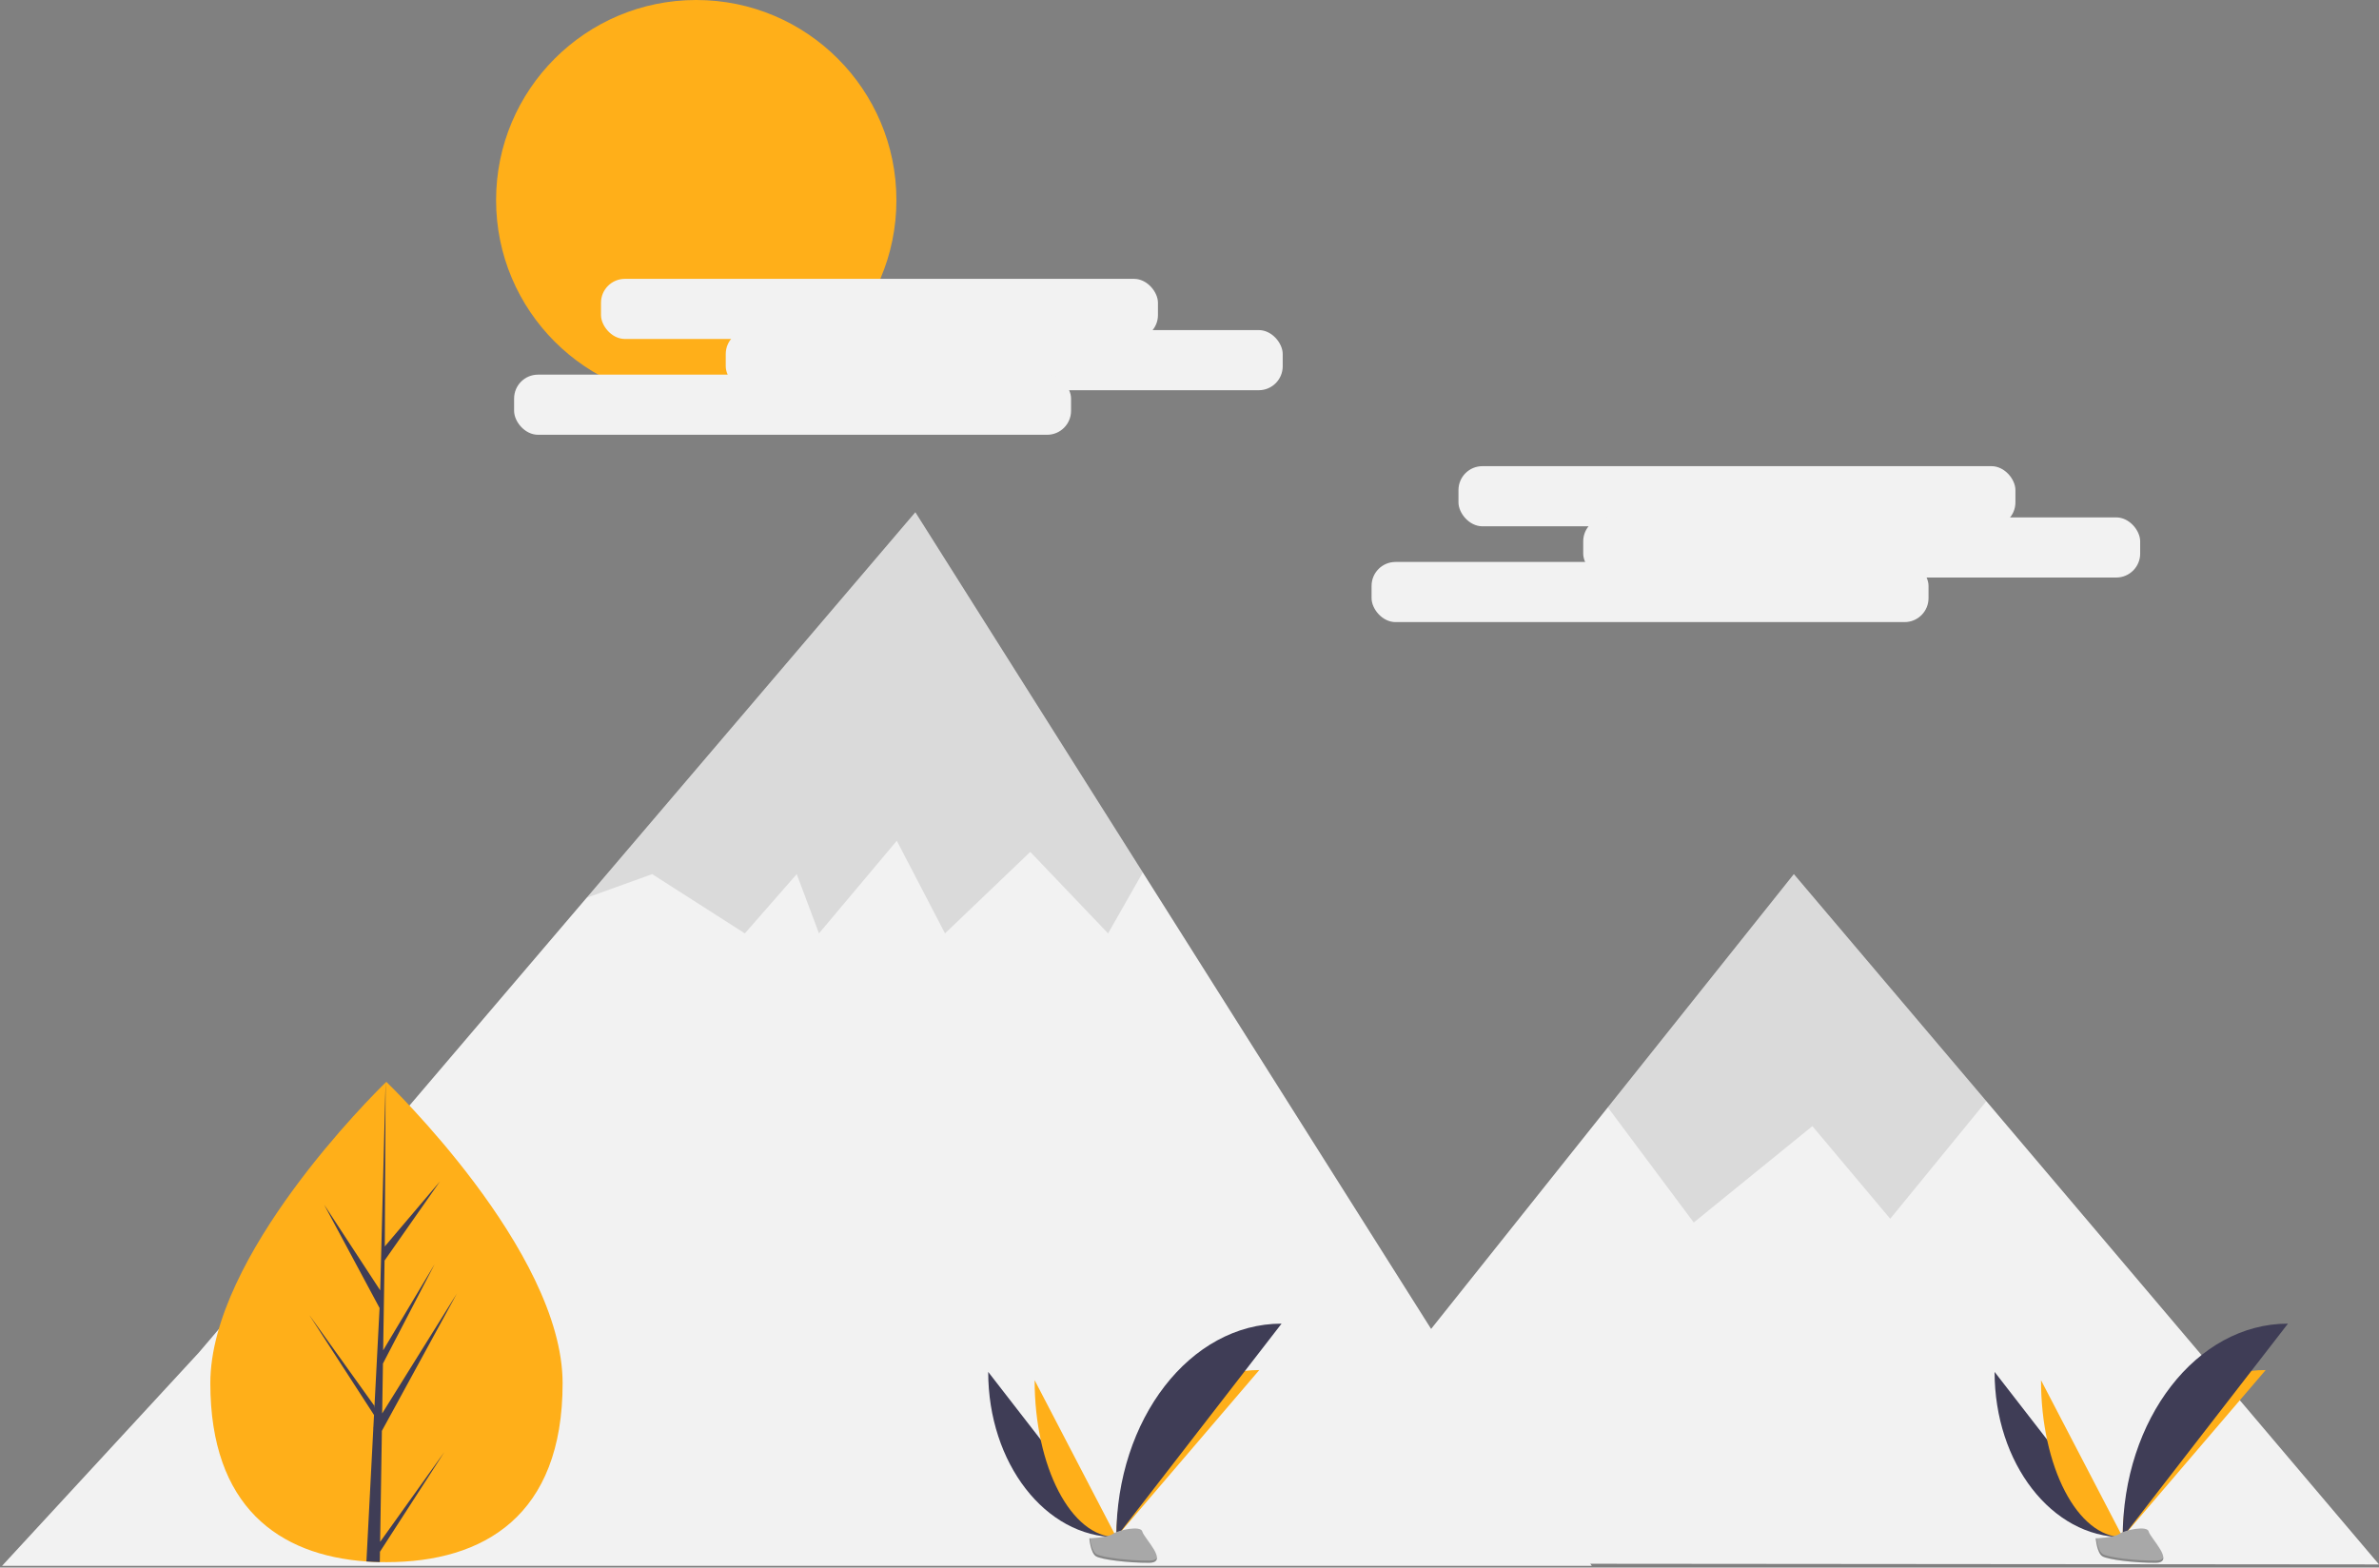 <svg xmlns="http://www.w3.org/2000/svg" width="990.473" height="652.743" viewBox="0 0 990.473 652.743">
  <rect x="0" y="0" width="990.473" height="652.743" fill="#808080" stroke="none"/>
  <g id="landscape" data-name="Group 273" transform="translate(-700 -174.797)">
    <circle id="sunshine" data-name="Ellipse 12" cx="83.337" cy="83.337" r="83.337" transform="translate(906.538 174.797)" fill="#ffaf19"/>
    <g id="mountains" data-name="Group 254" transform="translate(541 305.994)">
      <g id="mountain1" data-name="Group 252">
        <path id="Path_315" data-name="Path 315" d="M821.565,520.817H159.71L241.6,432.051,392.891,254.592l10.2-11.959L539.942,82.1l94.7,149.981,2.479,3.925L757.591,426.789Z" transform="translate(0.153 0)" fill="#f2f2f2"/>
        <path id="Path_318" data-name="Path 318" d="M591.522,232.085l-14.45,25.388-32.4-33.943-35.5,33.943L489.108,218.9,456.7,257.473l-9.261-24.683-21.6,24.683L387.254,232.79l-27.284,9.844L496.825,82.1Z" transform="translate(43.27 0)" opacity="0.1"/>
      </g>
      <g id="mountain2" data-name="Group 253">
        <path id="Path_316" data-name="Path 316" d="M1057.715,493.54,894.236,300.647,814.094,206.09l-77.457,97.119-70.651,88.614L585.18,493.139" transform="translate(91.759 26.695)" fill="#f2f2f2"/>
        <path id="Path_319" data-name="Path 319" d="M867.4,300.647l-40.018,48.967-32.408-38.581-49.384,40.124L709.8,303.209l77.458-97.119Z" transform="translate(118.591 26.695)" opacity="0.1"/>
      </g>
    </g>
    <g id="plants" data-name="Group 272">
      <g id="plant1" data-name="Group 256" transform="translate(390 219)">
        <path id="Path_338" data-name="Path 338" d="M777.429,633.081c0,38.029,23.857,68.8,53.341,68.8" transform="translate(-56 -106.019)" fill="#3f3d56"/>
        <path id="Path_339" data-name="Path 339" d="M830.769,701.882c0-38.456,26.623-69.575,59.525-69.575" transform="translate(-56 -106.019)" fill="#ffaf19"/>
        <path id="Path_340" data-name="Path 340" d="M796.755,636.528c0,36.124,15.213,65.354,34.014,65.354" transform="translate(-56 -106.019)" fill="#ffaf19"/>
        <path id="Path_341" data-name="Path 341" d="M830.769,701.882c0-49.139,30.773-88.9,68.8-88.9" transform="translate(-56 -106.019)" fill="#3f3d56"/>
        <path id="Path_342" data-name="Path 342" d="M819.548,702.367s7.565-.233,9.844-1.856,11.636-3.562,12.2-.958,11.368,12.949,2.828,13.018-19.844-1.33-22.119-2.716S819.548,702.367,819.548,702.367Z" transform="translate(-56 -106.019)" fill="#a8a8a8"/>
        <path id="Path_343" data-name="Path 343" d="M844.574,711.664c-8.54.069-19.844-1.33-22.119-2.716-1.733-1.056-2.423-4.843-2.654-6.59l-.253.01s.479,6.1,2.755,7.487,13.579,2.785,22.119,2.716c2.465-.02,3.317-.9,3.27-2.2C847.349,711.159,846.409,711.649,844.574,711.664Z" transform="translate(-56 -106.019)" opacity="0.2"/>
      </g>
      <g id="plant2" data-name="Group 257" transform="translate(809 219)">
        <path id="Path_338-2" data-name="Path 338" d="M777.429,633.081c0,38.029,23.857,68.8,53.341,68.8" transform="translate(-56 -106.019)" fill="#3f3d56"/>
        <path id="Path_339-2" data-name="Path 339" d="M830.769,701.882c0-38.456,26.623-69.575,59.525-69.575" transform="translate(-56 -106.019)" fill="#ffaf19"/>
        <path id="Path_340-2" data-name="Path 340" d="M796.755,636.528c0,36.124,15.213,65.354,34.014,65.354" transform="translate(-56 -106.019)" fill="#ffaf19"/>
        <path id="Path_341-2" data-name="Path 341" d="M830.769,701.882c0-49.139,30.773-88.9,68.8-88.9" transform="translate(-56 -106.019)" fill="#3f3d56"/>
        <path id="Path_342-2" data-name="Path 342" d="M819.548,702.367s7.565-.233,9.844-1.856,11.636-3.562,12.2-.958,11.368,12.949,2.828,13.018-19.844-1.33-22.119-2.716S819.548,702.367,819.548,702.367Z" transform="translate(-56 -106.019)" fill="#a8a8a8"/>
        <path id="Path_343-2" data-name="Path 343" d="M844.574,711.664c-8.54.069-19.844-1.33-22.119-2.716-1.733-1.056-2.423-4.843-2.654-6.59l-.253.01s.479,6.1,2.755,7.487,13.579,2.785,22.119,2.716c2.465-.02,3.317-.9,3.27-2.2C847.349,711.159,846.409,711.649,844.574,711.664Z" transform="translate(-56 -106.019)" opacity="0.2"/>
      </g>
      <g id="tree" data-name="Group 259" transform="translate(409 502)">
        <path id="Path_366" data-name="Path 366" d="M649.063,343.731c.027,55.231-32.8,74.529-73.3,74.549q-1.411,0-2.809-.03-2.816-.059-5.572-.254c-36.554-2.57-64.964-22.829-64.989-74.194-.026-53.156,67.879-120.272,72.972-125.234,0,0,0,0,.009,0,.193-.189.292-.284.292-.284S649.037,288.5,649.063,343.731Z" transform="translate(-123.825 -95)" fill="#ffaf19"/>
        <path id="Path_367" data-name="Path 367" d="M652.437,409.833l26.8-37.488-26.869,41.6-.07,4.3q-2.816-.059-5.572-.254l2.863-55.255-.023-.428.049-.081.272-5.221-26.977-41.679L649.97,353.1l.068,1.107,2.163-41.747-23.1-43.072,23.377,35.735,2.231-86.555.009-.288v.284l-.345,68.257,22.955-27.071L654.279,292.7l-.589,37.381L675.128,294.2l-21.521,41.379-.327,20.786,31.113-49.949-31.231,57.2Z" transform="translate(-203.17 -95)" fill="#3f3d56"/>
      </g>
    </g>
    <g id="cloud1" data-name="Group 270" transform="translate(666.04 344)">
      <rect id="Rectangle_296" data-name="Rectangle 296" width="231.881" height="25.04" rx="9.96" transform="translate(641.18 24.91)" fill="#f2f2f2"/>
      <rect id="Rectangle_297" data-name="Rectangle 297" width="231.881" height="25.04" rx="9.96" transform="translate(693.119 46.244)" fill="#f2f2f2"/>
      <rect id="Rectangle_298" data-name="Rectangle 298" width="231.881" height="25.04" rx="9.96" transform="translate(605 64.796)" fill="#f2f2f2"/>
    </g>
    <g id="cloud2" data-name="Group 271" transform="translate(309.04 266)">
      <rect id="Rectangle_296-2" data-name="Rectangle 296" width="231.881" height="25.04" rx="9.96" transform="translate(641.18 24.91)" fill="#f2f2f2"/>
      <rect id="Rectangle_297-2" data-name="Rectangle 297" width="231.881" height="25.04" rx="9.96" transform="translate(693.119 46.244)" fill="#f2f2f2"/>
      <rect id="Rectangle_298-2" data-name="Rectangle 298" width="231.881" height="25.04" rx="9.96" transform="translate(605 64.796)" fill="#f2f2f2"/>
    </g>
  </g>
</svg>
